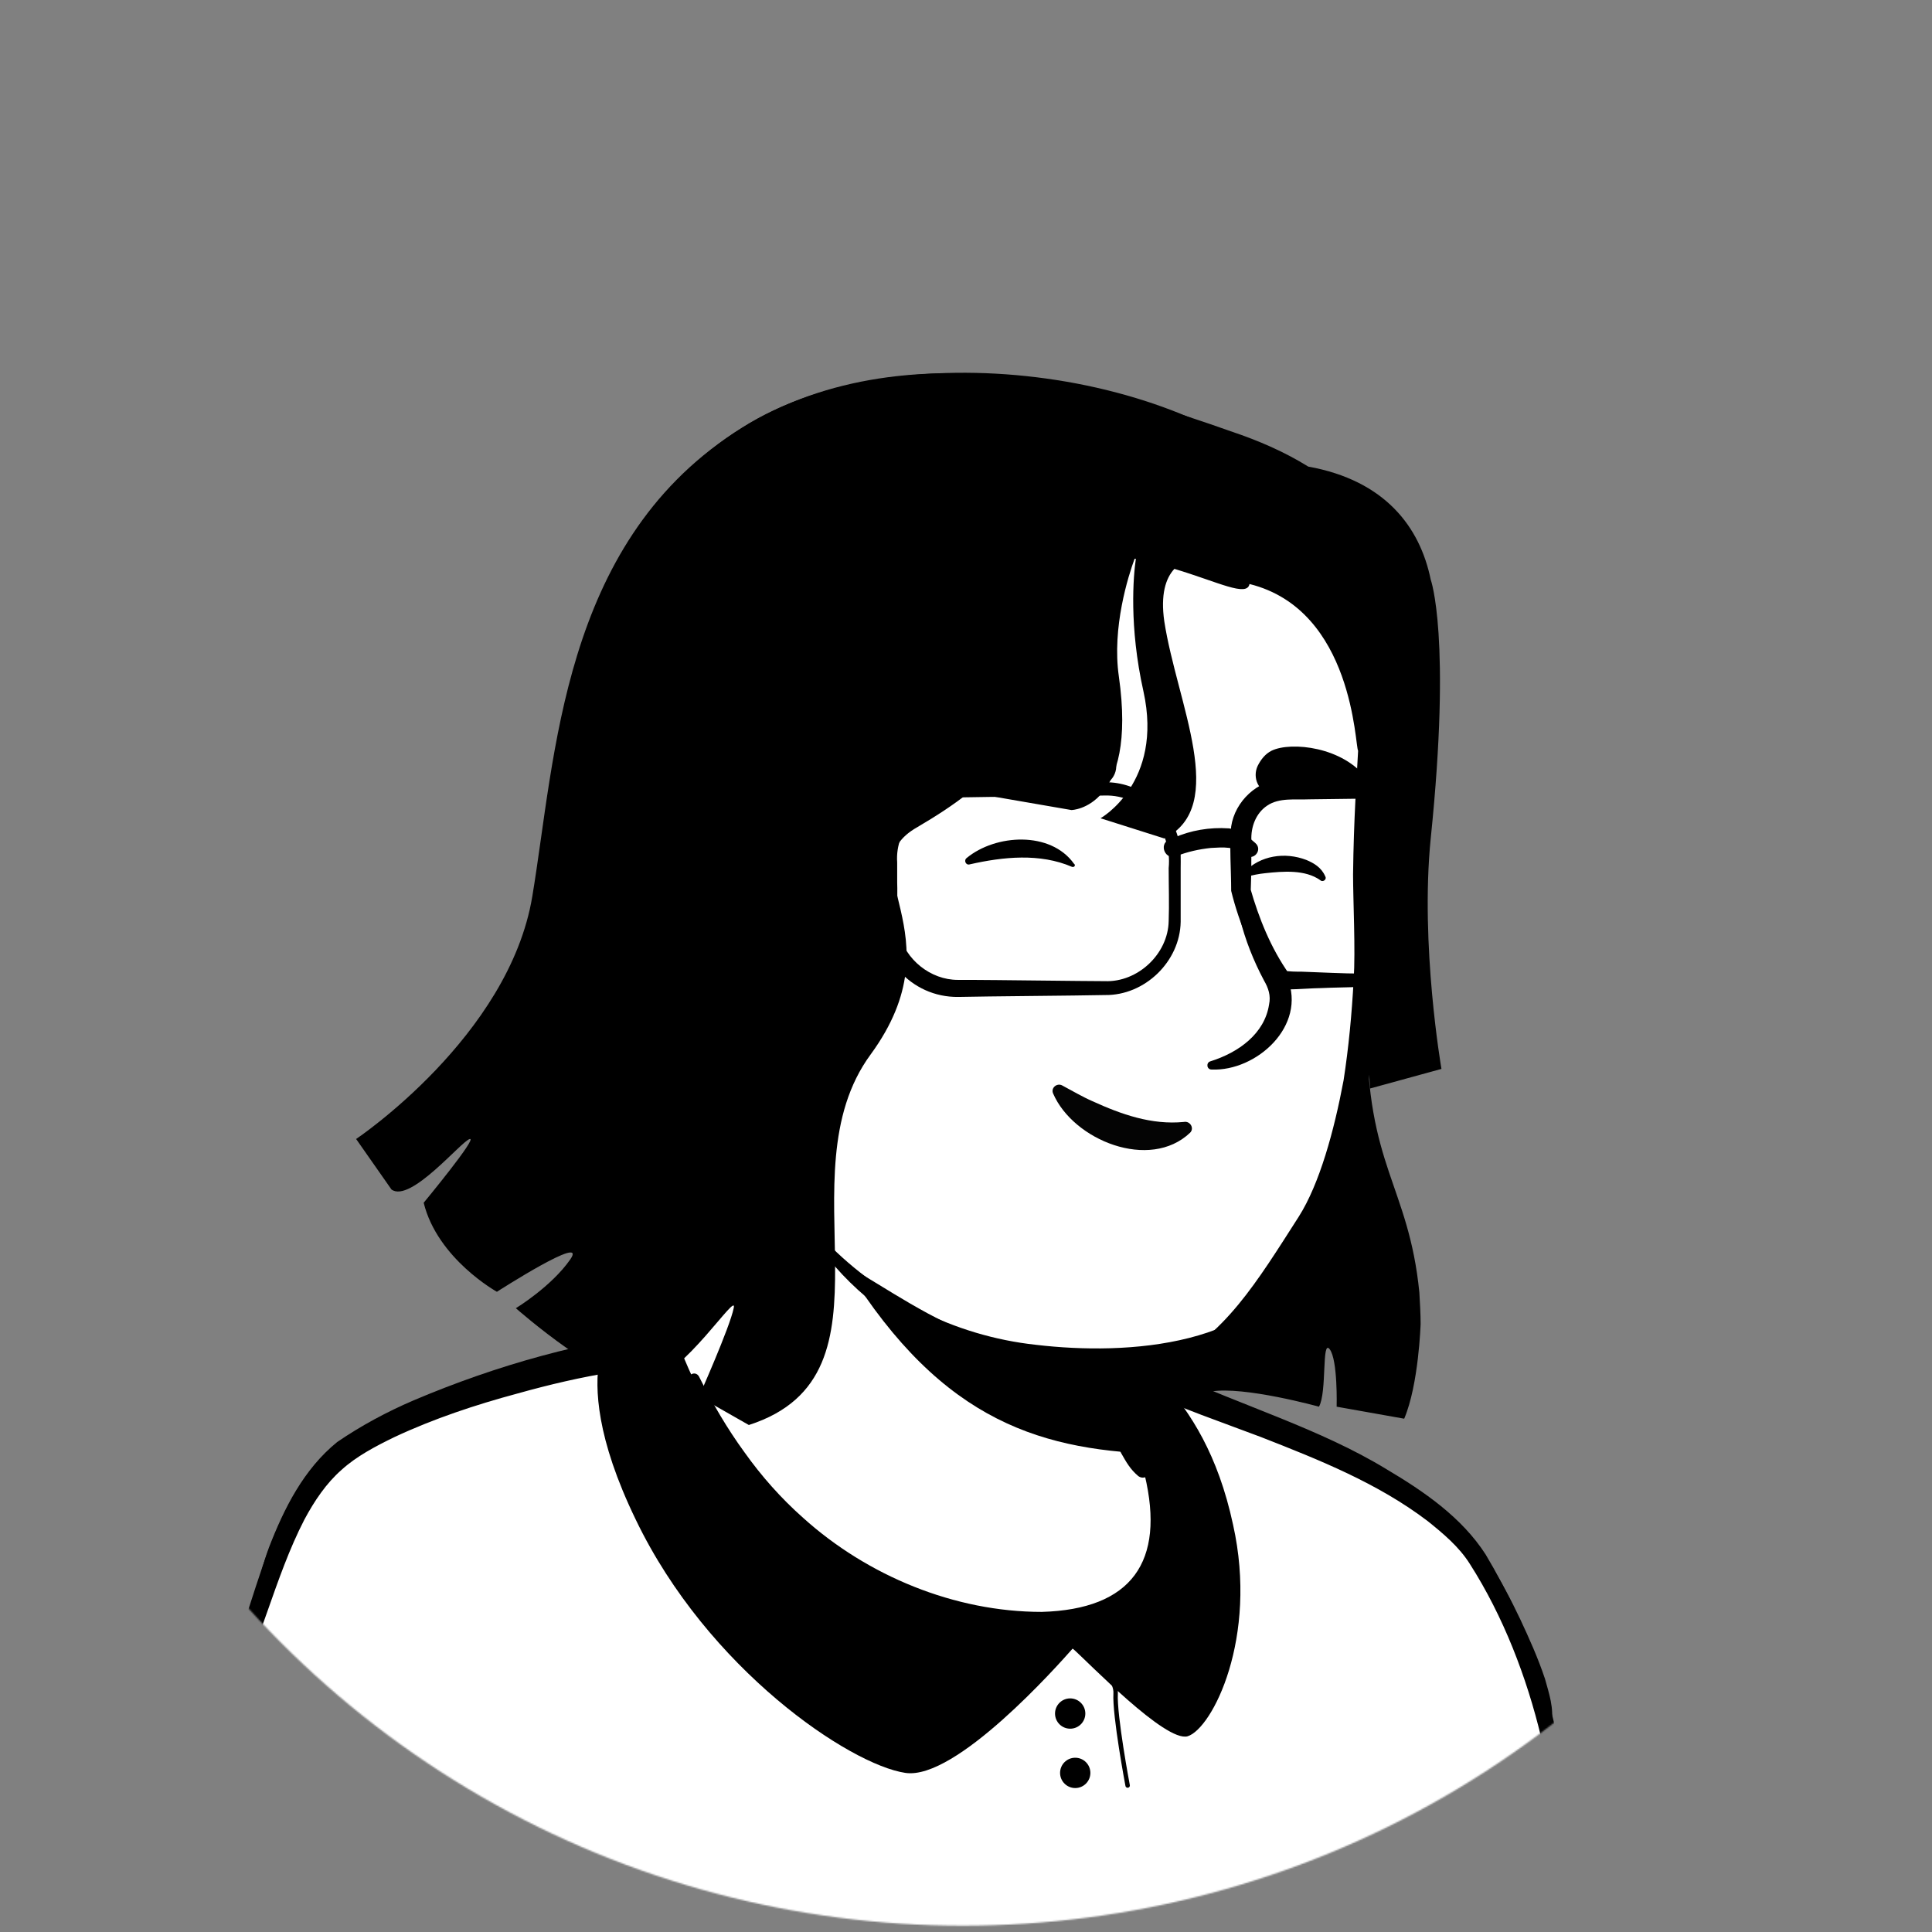 <svg width="1300" height="1300" viewBox="0 0 1300 1300" fill="none" xmlns="http://www.w3.org/2000/svg">
<rect x="0" y="0" width="1300" height="1300" fill="#808080" stroke="none"/>
<mask id="mask0_610_1313" style="mask-type:alpha" maskUnits="userSpaceOnUse" x="0" y="0" width="1296" height="1296">
<circle cx="647.869" cy="647.869" r="647.869" fill="#D9D9D9"/>
</mask>
<g mask="url(#mask0_610_1313)">
<path d="M1003.04 1182.75C1000.07 1184.87 996.669 1186.99 993.695 1189.12C990.296 1191.24 987.322 1193.37 983.923 1195.07C980.95 1196.76 978.401 1198.46 975.427 1200.16C975.002 1200.59 974.577 1200.59 974.152 1201.01C964.381 1206.96 954.185 1212.48 943.989 1217.58C941.015 1219.28 937.616 1220.98 934.642 1222.26C934.642 1222.26 934.218 1222.68 933.793 1222.68C930.394 1224.38 926.995 1226.08 923.597 1227.78C916.799 1231.18 909.577 1234.15 902.78 1237.12C899.381 1238.82 895.557 1240.1 892.159 1241.37C888.76 1242.65 884.937 1244.35 881.538 1245.62C878.139 1246.9 874.316 1248.59 870.917 1249.87C870.917 1249.87 870.917 1249.87 870.492 1249.87C867.093 1251.14 863.27 1252.42 859.871 1253.69C852.224 1256.24 844.152 1258.79 836.505 1261.34C833.956 1262.19 830.982 1263.04 828.433 1263.89C820.361 1266.44 812.29 1268.56 804.218 1270.26C801.244 1271.11 798.27 1271.54 794.871 1272.39C787.224 1274.09 779.152 1275.78 771.505 1277.48C769.806 1277.91 768.531 1277.91 766.832 1278.33C764.283 1278.76 761.309 1279.18 758.76 1279.61C754.937 1280.03 751.538 1280.88 747.714 1281.31C746.015 1281.73 744.316 1281.73 742.616 1282.16C740.492 1282.58 737.943 1283.01 735.394 1283.01C728.597 1283.86 721.374 1284.71 714.577 1285.56C712.453 1285.98 709.904 1285.98 707.78 1286.41H707.355C704.381 1286.83 701.407 1286.83 698.433 1287.25C695.459 1287.68 692.486 1287.68 689.512 1287.68C687.812 1287.68 685.688 1288.1 683.989 1288.1C680.59 1288.1 677.616 1288.53 674.642 1288.53C670.394 1288.53 666.571 1288.95 662.322 1288.95C658.074 1288.95 654.25 1288.95 650.002 1288.95C647.028 1288.95 644.054 1288.95 641.08 1288.95C461.799 1286.41 300.786 1210.36 185.656 1089.71C185.656 1089.71 185.656 1089.28 185.231 1089.28C172.486 1077.81 183.531 1016.63 234.937 977.974C299.512 929.118 454.152 898.53 454.152 898.53C454.152 898.53 514.054 888.758 736.244 935.066C866.244 962.255 965.231 1001.76 1020.46 1108.82C1031.93 1130.92 1043.4 1164.9 1003.04 1182.75Z" fill="white"/>
<path d="M737.518 930.392C819.087 946.961 906.178 964.804 973.302 1018.76C995.819 1037.03 1010.69 1063.79 1023.01 1089.71C1028.96 1102.45 1034.9 1115.62 1039.58 1129.64C1042.13 1138.99 1045.95 1149.61 1043.83 1160.65C1043.4 1163.63 1040.85 1167.45 1038.73 1169.58C1028.96 1179.35 1018.34 1185.29 1007.71 1192.94C945.263 1236.27 873.466 1266.86 799.119 1283.01C633.433 1319.12 454.152 1291.08 308.433 1203.99C260.002 1174.67 215.394 1138.99 177.159 1096.93C172.91 1091.83 172.91 1083.33 172.91 1077.81C173.335 1065.07 176.734 1052.75 180.982 1041.27C191.178 1014.93 204.348 988.595 226.864 970.327C243.008 959.281 260.427 949.935 278.27 942.288C334.348 918.497 393.4 901.928 454.152 895.131C459.25 894.706 460.1 901.928 455.002 902.778C396.799 914.673 339.021 932.516 285.067 956.732C265.525 966.503 244.708 975 228.989 990.294C214.119 1006.44 203.498 1026.41 195.002 1046.8C189.479 1059.12 185.655 1078.66 187.355 1088.43C214.119 1120.29 245.557 1148.33 279.544 1172.55C465.623 1302.55 748.139 1311.05 946.113 1202.71C963.956 1192.94 981.374 1181.9 997.943 1170.42C1006.01 1164.9 1014.51 1160.23 1020.88 1153.86C1021.31 1153.43 1020.88 1153.86 1020.88 1154.28C1020.88 1154.71 1020.46 1155.13 1020.46 1155.13C1020.88 1150.03 1019.18 1143.24 1017.06 1136.44C1009.41 1111.8 997.093 1085.88 983.923 1063.37C963.106 1029.8 927.845 1008.56 892.159 991.569C867.518 980.098 841.603 971.177 815.263 962.68C788.923 954.183 762.159 946.961 735.394 940.588C728.597 938.889 730.721 929.118 737.518 930.392Z" fill="black"/>
<path d="M1144.09 1446.14H69.674C69.674 1446.14 87.092 1271.11 153.367 1131.34C177.582 1080.36 185.654 1005.59 233.661 972.875C282.942 939.313 387.876 912.548 424.412 908.299C444.804 905.75 440.131 904.051 454.576 900.228C459.249 912.973 506.406 1037.87 619.412 1083.76C716.7 1123.27 774.478 1096.93 783.399 1053.17C788.922 1025.13 771.504 979.247 762.582 964.378C757.484 960.13 754.086 953.757 752.386 947.384L748.987 933.365C756.635 931.665 763.857 929.541 771.504 927.417C775.327 928.267 779.576 927.842 782.974 929.966C818.661 949.509 926.144 977.123 982.223 1036.18C1004.31 1059.12 1038.73 1140.69 1044.25 1193.79C1059.97 1339.51 1144.09 1446.14 1144.09 1446.14Z" fill="white"/>
<path d="M1150.04 1448.69C831.408 1449.54 384.055 1453.37 70.1 1452.09C66.277 1452.09 63.303 1448.69 63.728 1444.87C67.552 1414.71 72.65 1385.39 78.597 1355.65C94.316 1274.51 118.107 1194.64 153.793 1120.29C168.238 1085.46 175.46 1048.92 192.878 1014.93C203.074 994.542 218.368 975 238.761 963.529C271.473 943.987 307.584 931.667 343.695 920.621C365.362 914.248 387.453 908.301 409.545 904.052C420.591 901.503 431.636 901.928 441.833 897.68C447.355 895.556 457.976 889.183 461.375 897.255C492.388 977.549 552.29 1053.59 635.983 1082.06C679.316 1097.78 754.512 1110.95 776.604 1057.84C783.401 1037.88 777.029 1016.21 771.081 996.242C767.682 986.046 763.434 975.425 758.336 966.928L759.61 968.203C751.963 961.83 747.715 951.634 746.44 942.288L744.316 933.791C743.466 930.392 745.591 926.993 748.989 926.144C756.636 924.869 764.283 922.32 771.931 920.196C776.179 920.196 782.976 921.046 788.499 924.02C835.231 945.686 888.336 961.405 932.944 988.595C958.009 1003.46 983.499 1020.88 999.643 1045.95C1029.38 1095.65 1048.5 1152.16 1054.02 1209.51C1065.92 1291.5 1099.05 1370.1 1146.64 1437.65L1148.34 1439.77L1149.19 1440.62L1149.61 1441.05C1149.61 1441.05 1149.61 1440.62 1150.04 1441.9C1150.46 1444.44 1150.46 1447.42 1150.04 1448.69ZM1138.56 1443.17C1137.71 1444.44 1137.71 1447.42 1138.56 1448.69C1139.41 1449.54 1138.99 1449.12 1138.99 1449.12L1138.56 1448.69L1137.71 1447.42L1136.02 1445.29C1109.25 1404.51 1087.16 1360.75 1071.02 1315.29C1058.27 1281.73 1048.92 1246.9 1043.83 1211.21C1042.13 1198.46 1040 1181.47 1037.03 1169.15C1027.26 1128.37 1011.54 1087.58 989.022 1052.32C981.8 1040.85 971.179 1031.93 960.558 1023.43C926.996 997.941 887.486 982.222 848.401 966.928L808.467 952.059C795.297 946.961 779.578 941.438 771.506 933.366H774.904C767.257 935.915 759.61 938.039 751.963 939.739L756.636 932.091L758.761 940.588C760.46 948.235 762.159 955.033 768.107 960.131C768.532 960.556 768.957 960.98 769.382 961.405C780.852 982.222 787.649 1003.89 791.048 1027.25C798.27 1067.61 772.78 1099.48 733.695 1107.12C679.741 1117.75 615.166 1094.38 570.558 1064.22C514.48 1024.71 474.12 966.078 449.48 902.778L457.127 906.601C453.303 907.876 450.754 909.15 446.931 910.85C443.107 912.974 438.434 914.248 434.185 915.098C434.61 917.647 433.336 910 435.035 920.196C426.963 921.046 420.591 921.471 412.944 923.17C391.277 926.569 369.61 931.667 348.368 937.614C319.904 945.261 291.865 954.608 265.525 966.928C252.355 973.301 239.61 980.098 229.839 989.02C219.643 997.941 211.571 1009.84 204.774 1022.58C184.806 1061.24 175.035 1107.55 154.643 1146.63C112.159 1241.37 88.368 1344.61 76.898 1447.84L70.525 1441.05C378.957 1439.77 825.035 1441.47 1138.56 1443.17Z" fill="black"/>
<path d="M799.12 1168.3C784.251 1172.55 732.421 1118.59 721.8 1109.25C712.029 1120.29 643.205 1198.04 609.218 1192.94C571.833 1187.42 476.245 1123.27 427.813 1022.58C401.048 967.353 400.199 933.791 403.173 915.523C404.447 907.026 406.996 901.503 408.271 898.529C412.519 888.758 443.107 850.947 450.754 851.372V851.797C454.578 892.581 467.748 932.091 489.839 966.503C517.029 1008.56 559.937 1059.12 619.839 1083.33C717.127 1122.84 767.682 1083.76 776.179 1040C781.702 1011.96 771.931 978.823 763.009 963.954C757.911 959.706 754.513 953.333 752.813 946.96L749.414 932.941C757.062 931.242 764.284 929.117 771.931 926.993C774.055 926.143 776.604 925.719 778.728 924.869C780.003 926.568 781.702 928.268 782.977 929.967C800.82 950.359 819.513 978.398 829.709 1025.98C846.702 1102.03 815.689 1163.2 799.12 1168.3Z" fill="black"/>
<path d="M720.525 1106.7C720.525 1106.7 751.538 1124.54 750.689 1139.41C749.839 1154.28 758.761 1201.44 758.761 1201.44" stroke="black" stroke-width="3" stroke-miterlimit="10" stroke-linecap="round" stroke-linejoin="round"/>
<path d="M720.1 1163.2C725.731 1163.2 730.296 1158.64 730.296 1153.01C730.296 1147.38 725.731 1142.81 720.1 1142.81C714.469 1142.81 709.904 1147.38 709.904 1153.01C709.904 1158.64 714.469 1163.2 720.1 1163.2Z" fill="black"/>
<path d="M723.497 1203.14C729.128 1203.14 733.693 1198.57 733.693 1192.94C733.693 1187.31 729.128 1182.74 723.497 1182.74C717.866 1182.74 713.301 1187.31 713.301 1192.94C713.301 1198.57 717.866 1203.14 723.497 1203.14Z" fill="black"/>
<path d="M279.969 1446.14L260.852 1288.53" stroke="#544D4D" stroke-width="3" stroke-miterlimit="10" stroke-linecap="round" stroke-linejoin="round"/>
<path d="M1022.16 1235C1022.16 1235 1009.41 1266.01 1013.24 1297.03C1017.06 1328.04 1028.11 1373.5 1012.39 1446.14" stroke="#544D4D" stroke-width="3" stroke-miterlimit="10" stroke-linecap="round" stroke-linejoin="round"/>
<path d="M450.753 851.372C450.753 851.372 587.975 808.889 779.152 924.444C779.152 924.444 831.832 1066.34 799.119 1088.01C766.407 1109.67 663.596 1111.8 591.799 1088.01C519.577 1064.64 426.962 947.81 450.753 851.372Z" fill="black"/>
<path d="M777.447 1043.4C768.525 1087.16 710.748 1113.5 613.46 1073.99C512.349 1033.2 468.591 935.915 457.545 907.027C517.447 794.87 475.813 717.125 475.813 717.125C613.885 705.229 734.538 866.667 734.538 866.667L753.231 946.536C754.931 953.334 758.329 959.281 763.427 963.53C772.349 979.249 782.97 1015.36 777.447 1043.4Z" fill="white"/>
<path d="M455.423 908.301C463.495 895.981 468.593 881.536 471.992 867.517C478.364 838.203 480.489 808.465 480.913 778.726V767.68C479.639 756.634 475.815 745.164 471.567 734.968C466.044 721.373 486.011 712.876 492.384 726.471C493.234 728.17 493.234 731.144 493.234 732.844C494.508 790.621 497.057 864.968 460.521 912.974C457.972 915.523 452.874 911.7 455.423 908.301Z" fill="black"/>
<path d="M739.212 865.818C745.585 869.641 747.709 874.739 748.559 879.837C751.108 890.033 750.258 901.079 752.807 911.7C754.931 921.896 761.304 931.667 763.003 942.288C765.128 953.334 771.5 976.7 774.049 988.171C774.899 990.72 773.199 993.693 770.226 994.118C768.526 994.543 767.252 994.118 765.977 993.269C760.454 988.595 757.905 983.922 754.507 977.974C748.984 967.778 745.16 958.432 741.762 946.961C738.788 936.765 740.062 925.72 737.513 915.099C735.389 904.903 729.441 895.131 727.317 884.51C726.043 879.412 725.618 873.89 729.441 867.517C731.99 864.968 736.239 864.118 739.212 865.818Z" fill="black"/>
<path d="M769.802 977.974C688.658 973.726 622.384 948.236 557.809 833.105C612.188 881.112 676.338 899.379 743.887 907.876L752.809 946.961C754.508 953.759 764.704 973.726 769.802 977.974Z" fill="black"/>
<path d="M766.404 962.255C780.849 989.445 789.346 1023.43 780.424 1053.6C773.627 1074.84 754.084 1090.56 732.842 1096.5C683.561 1109.67 626.633 1088.86 582.875 1065.49C528.921 1035.33 488.986 984.772 463.496 929.543C461.797 925.295 467.744 921.896 470.293 926.144C479.215 943.987 489.411 961.406 500.882 977.125C512.352 993.268 525.522 1008.14 540.391 1021.31C583.725 1060.39 642.352 1084.61 700.98 1084.61C761.306 1082.91 784.248 1051.05 770.228 992.419C768.104 983.072 764.705 973.301 760.032 965.229C757.483 961.83 763.855 958.007 766.404 962.255Z" fill="black"/>
<path d="M930.817 452.026C938.464 487.712 932.516 511.503 929.117 610.065C925.719 706.928 897.679 843.725 863.268 878.137C836.928 904.052 752.385 924.444 677.189 905.327C638.954 895.556 606.666 873.464 580.326 857.745C547.189 837.778 518.3 776.176 494.509 736.667C475.817 705.654 477.516 743.039 453.3 716.275C419.738 679.739 379.379 606.242 399.346 476.242C431.634 265.523 598.594 240.882 722.222 264.248C846.699 287.614 910.424 358.137 930.817 452.026Z" fill="white"/>
<path d="M474.543 753.66C464.772 737.517 452.027 723.072 440.556 707.778C423.563 684.412 410.818 657.647 402.321 630.033C365.36 511.928 387.877 357.288 499.609 287.615C601.145 223.039 798.269 246.405 880.687 334.771C911.7 366.634 931.667 408.268 940.164 451.602C940.589 454.151 941.863 458.824 942.288 461.373C942.713 463.497 943.988 466.046 943.563 468.595C942.713 477.941 941.014 487.288 940.164 496.634C933.792 553.137 935.491 610.915 928.269 667.419C921.896 726.896 913.399 786.373 895.556 843.726C890.033 861.144 879.413 876.863 865.393 888.334C833.955 914.673 792.746 923.595 753.236 925.294C674.216 929.118 593.922 901.079 548.04 834.379C546.341 831.83 549.739 828.856 551.863 831.405C590.099 872.615 641.929 898.954 697.158 904.902C758.334 912.124 850.524 906.601 877.288 841.177C908.301 748.562 924.445 650.425 926.145 553.137C926.145 529.347 924.87 505.556 924.87 481.34C924.87 478.366 925.295 471.569 925.295 468.595C925.295 468.595 925.295 468.17 925.295 468.595C925.295 469.02 925.295 469.02 925.295 468.595C921.896 460.098 920.622 450.752 918.073 442.255C908.726 406.994 891.733 373.432 867.517 346.667C787.223 256.601 608.367 234.085 508.105 301.634C428.661 354.314 407.419 455.425 401.896 544.641C397.223 611.34 416.765 676.765 467.321 722.647L487.288 743.464C495.785 752.811 481.341 763.856 474.543 753.66Z" fill="black"/>
<path d="M524.676 618.562C524.676 618.562 511.506 554.836 449.48 562.483C395.95 569.281 377.257 697.581 498.761 733.268" fill="white"/>
<path d="M493.234 677.615C483.463 672.092 476.666 662.746 476.241 651.275C476.666 642.778 477.94 633.007 475.816 624.51C474.541 616.438 466.045 614.314 459.672 614.739C452.875 616.014 448.626 624.51 447.352 631.308C447.352 631.733 446.927 633.007 446.927 633.432C446.502 635.556 443.103 635.556 442.254 633.432C436.731 616.863 449.051 598.595 466.894 600.72C491.96 602.419 495.358 628.759 490.685 648.726C488.136 657.223 491.535 664.87 496.208 672.092L497.058 673.367C499.182 675.916 495.783 679.314 493.234 677.615Z" fill="black"/>
<path d="M833.107 573.529C839.48 603.693 851.375 631.732 866.245 658.072C879.415 690.359 845.428 720.947 815.264 719.673C811.865 719.673 811.441 715 814.415 714.15C833.532 708.202 850.95 695.457 853.924 675.915C855.199 669.967 853.499 664.869 850.526 659.771C836.506 633.431 828.009 603.268 830.133 573.529C830.133 571.405 833.107 571.405 833.107 573.529Z" fill="black"/>
<path d="M522.551 618.987C512.779 593.922 491.538 570.131 463.074 570.556C460.525 570.131 456.276 570.98 453.727 570.98C446.505 571.405 440.557 573.954 435.034 579.052C407.845 606.242 412.518 654.248 434.609 684.412C442.257 695.033 452.028 704.379 463.074 712.026C474.119 719.673 486.44 725.621 499.609 730.719C502.583 731.569 501.309 736.242 498.335 735.817C469.871 729.869 442.681 715.85 423.989 692.484C395.1 657.647 389.152 599.445 423.564 565.458C431.211 558.66 441.832 553.562 452.453 553.562C455.851 553.562 460.949 552.713 464.348 553.562C482.191 554.412 499.185 563.333 510.23 577.353C520.002 589.248 525.525 603.693 527.224 618.137C527.224 620.686 523.4 621.536 522.551 618.987Z" fill="black"/>
<path d="M800.817 762.157C773.627 788.072 722.222 767.255 708.627 735.817C706.928 731.993 711.176 728.595 714.575 730.294C721.797 734.118 728.17 737.941 734.967 740.915C754.509 749.837 774.902 757.059 796.568 754.935C800.817 754.085 803.79 759.183 800.817 762.157Z" fill="#040404"/>
<path d="M737.09 528.497C746.436 529.771 753.658 520 750.26 510.654C748.56 505.556 745.586 500.883 740.913 497.909C726.469 488.987 672.514 488.137 644.05 508.53C618.56 527.222 694.606 522.549 737.09 528.497Z" fill="black"/>
<path d="M854.768 533.17C847.121 533.17 842.448 523.399 846.272 515.327C848.396 511.079 851.37 507.255 855.618 505.131C868.788 498.758 904.049 502.582 919.768 524.249C933.788 543.366 890.03 532.745 854.768 533.17Z" fill="black"/>
<path d="M721.371 583.301C699.704 573.954 675.064 576.503 652.547 581.601C649.998 582.451 648.299 579.052 650.423 577.353C669.966 561.209 706.926 559.085 722.645 581.177C723.92 582.026 723.07 583.726 721.371 583.301Z" fill="black"/>
<path d="M888.332 592.223C878.136 585 863.266 586.275 851.371 587.549C847.123 587.974 842.874 588.824 838.201 590.098C836.927 590.523 835.652 588.399 836.502 587.549L837.351 586.7C847.972 575.654 864.541 573.105 878.985 578.628C884.083 580.752 889.181 583.726 891.73 589.674C893.005 591.798 890.031 593.922 888.332 592.223Z" fill="black"/>
<path d="M919.79 691.208C920.64 716.274 921.914 732.417 921.914 732.417L969.921 719.247C969.921 719.247 955.477 635.979 962.699 564.182C976.718 428.234 962.699 389.999 962.699 389.999C955.477 354.738 932.111 323.3 880.281 313.953C864.562 304.182 847.143 296.535 828.026 290.162C759.627 265.947 609.235 215.391 493.679 291.437C378.124 367.483 373.875 508.953 358.156 603.267C342.437 697.581 239.627 766.404 239.627 766.404L263.418 800.391C276.163 809.738 310.575 767.679 316.098 766.404C321.62 765.13 285.084 809.313 285.084 809.313C294.431 847.123 334.366 869.215 334.366 869.215C334.366 869.215 396.392 829.28 383.647 847.548C370.901 865.816 347.111 880.261 347.111 880.261C347.111 880.261 409.137 935.064 434.627 930.391C460.117 925.718 496.653 867.515 493.679 880.261C491.13 893.006 470.313 939.738 470.313 939.738L503.875 958.855C609.66 924.868 525.542 791.47 585.869 709.476C645.771 627.483 569.3 583.725 617.307 556.535C629.627 549.313 641.522 541.666 652.143 533.169L720.967 545.064C720.967 545.064 765.575 544.215 752.83 454.999C748.156 422.287 759.202 387.45 763.45 375.979C763.875 375.979 763.875 375.979 764.3 375.979C762.601 387.45 759.627 421.437 769.398 465.195C782.993 526.796 740.509 550.587 740.509 550.587L783.418 564.182C827.176 542.515 791.915 473.267 783.418 418.038C780.869 400.195 784.267 389.149 790.215 382.777C819.954 391.698 839.071 401.894 840.771 392.973C910.869 410.391 911.718 502.581 913.843 505.13C912.993 522.123 910.869 551.012 910.444 588.398C910.444 605.816 912.143 639.378 910.869 658.921C909.594 682.711 907.47 704.803 904.071 726.894C897.699 760.881 887.928 796.568 873.908 818.659C845.869 862.417 823.777 899.378 783.418 918.071C743.483 936.339 698.026 940.163 698.026 940.163C698.026 940.163 710.771 948.234 740.934 949.934C771.098 951.633 792.764 939.738 814.856 936.339C836.947 932.515 887.503 946.535 887.503 946.535C893.026 936.764 889.202 900.653 894.725 907.875C900.248 915.097 899.398 946.535 899.398 946.535L944.856 954.607C954.627 931.666 955.901 890.881 955.901 890.881C955.901 884.084 955.477 877.287 955.052 869.64C947.83 797.417 919.365 785.097 919.79 691.208Z" fill="black"/>
<path d="M743.468 669.543C723.925 669.968 663.598 670.392 644.906 670.817C612.618 671.242 588.402 643.203 591.376 611.34C591.801 600.719 591.376 585.85 591.801 575.229C592.651 547.614 617.291 524.248 644.906 525.098L716.703 525.948C722.226 525.948 737.945 526.373 743.468 526.373C766.409 525.948 788.075 542.941 793.173 565.458C794.873 571.83 794.448 578.628 794.448 584.15V620.262C794.023 647.026 770.232 669.968 743.468 669.543ZM743.468 660.196C765.559 661.046 785.951 641.928 786.376 619.837C786.801 608.366 786.376 596.046 786.376 584.15C788.925 558.235 769.383 534.445 743.043 535.294C724.775 535.719 663.598 536.144 644.481 536.569C621.539 536.569 601.997 557.386 603.696 580.327C603.696 583.301 603.696 590.948 603.696 593.922C604.121 603.268 602.847 619.412 604.971 627.909C609.219 645.752 626.213 659.347 644.481 659.347H653.402C665.723 659.347 730.722 660.196 743.468 660.196Z" fill="black"/>
<path d="M914.675 537.419L881.113 537.844C871.767 538.268 860.721 536.569 852.649 542.092C845.002 547.19 841.604 556.536 842.028 565.458C842.028 576.504 842.028 587.974 841.604 599.02L841.179 597.321C847.126 618.138 855.198 638.105 867.519 655.523L863.27 652.974C866.669 653.824 872.617 653.824 876.015 653.824C888.76 654.249 903.63 655.099 916.375 655.099C928.27 655.099 939.741 646.177 942.29 634.282C943.14 630.883 943.14 624.935 943.14 621.536C943.14 603.268 943.564 585.425 942.715 567.157C943.564 551.014 931.244 536.569 914.675 537.419ZM914.675 524.674C937.192 524.674 952.911 546.34 949.087 567.582C948.238 585.85 948.662 603.693 948.662 621.961C950.787 643.203 938.042 662.321 915.95 664.02C906.604 664.445 897.682 664.445 888.76 664.87C884.087 664.87 872.617 665.719 868.368 665.719C866.244 666.144 862.845 665.719 860.721 665.719C859.022 665.719 857.323 664.445 856.473 663.17C843.303 643.628 833.957 621.961 828.434 599.445C828.434 585.001 827.159 570.556 828.434 556.112C830.983 539.118 846.277 524.674 863.695 524.249C875.591 523.824 902.78 524.674 914.675 524.674Z" fill="black"/>
<path d="M789.773 563.759C801.244 558.661 813.989 556.537 826.734 557.386C830.982 557.811 835.231 559.086 839.054 562.484L844.577 567.157C850.1 571.831 843.302 579.903 837.78 575.229C830.982 569.282 822.91 570.131 814.838 570.556C806.767 571.406 799.12 573.105 791.472 576.079C784.25 579.053 779.577 568.432 786.374 565.033C786.374 565.033 789.773 563.759 789.773 563.759Z" fill="black"/>
<path d="M598.596 579.053C595.623 585.85 592.224 586.7 586.701 586.275L574.381 586.7C549.74 586.7 524.675 586.275 500.034 582.451C491.538 582.027 491.113 570.131 499.609 569.706L598.172 566.308C601.145 566.308 603.27 569.281 601.995 571.831L598.596 579.053Z" fill="black"/>
</g>
</svg>
